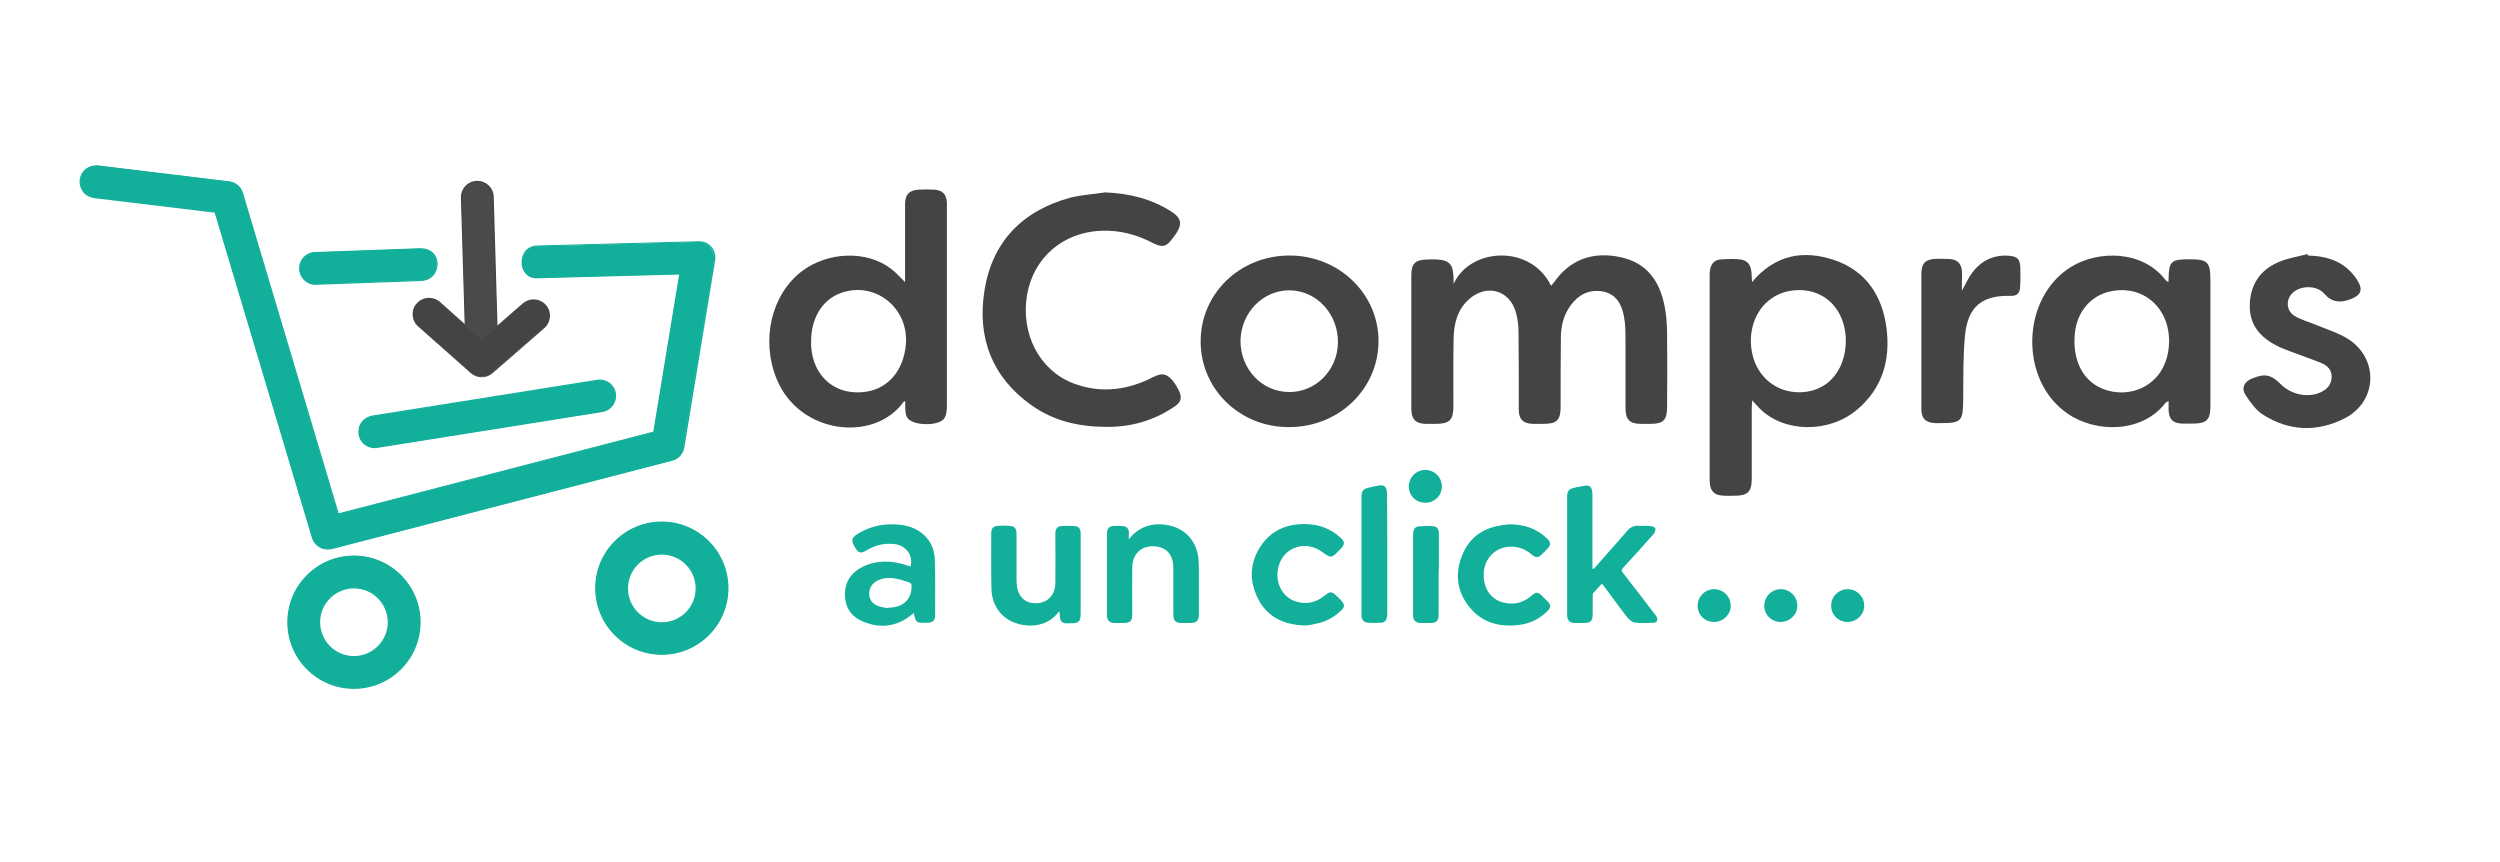 <?xml version="1.0" encoding="utf-8"?>
<!-- Generator: Adobe Illustrator 24.1.2, SVG Export Plug-In . SVG Version: 6.00 Build 0)  -->
<svg version="1.1" id="Layer_1" xmlns="http://www.w3.org/2000/svg" xmlns:xlink="http://www.w3.org/1999/xlink" x="0px" y="0px"
	 viewBox="0 0 998 344" style="enable-background:new 0 0 998 344;" xml:space="preserve">
<style type="text/css">
	.st0{fill:#FFFFFF;}
	.st1{fill:#12AF9A;}
	.st2{fill:#4A4A4A;}
	.st3{fill:#444444;}
	.st4{fill:#FFFFFF;stroke:#CECECE;stroke-miterlimit:10;}
	.st5{fill:#FAFAFA;}
</style>
<path class="st1" d="M636.2,227.1c3.1-3.5,6.2-7,9.3-10.5c1.4-1.6,2.8-3.2,4.2-4.8c1.1-1.3,2.5-2,4.2-1.9c1.6,0.1,3.3-0.1,4.9,0.1
	c0.7,0.1,1.9,0.4,2,0.9c0.2,0.6-0.2,1.7-0.7,2.3c-4,4.5-8,9-12.1,13.4c-0.8,0.8-0.7,1.3-0.1,2.1c4.3,5.5,8.5,11,12.7,16.5
	c0.2,0.3,0.4,0.5,0.6,0.8c0.8,1.3,0.4,2.5-1.1,2.6c-2.5,0.1-5.1,0.3-7.6-0.1c-1.1-0.2-2.3-1.3-3.1-2.3c-3.1-4-6-8.1-9-12.1
	c-0.3-0.3-0.5-0.7-0.9-1.1c-1.2,1.3-2.4,2.5-3.5,3.8c-0.2,0.2-0.2,0.7-0.2,1.1c0,2.5,0,4.9,0,7.4c0,2.6-0.9,3.4-3.5,3.4
	c-1.3,0-2.6,0-3.9,0c-1.7-0.1-2.6-1-2.8-2.7c0-0.5,0-1,0-1.4c0-15.3,0-30.5,0-45.8c0-2.9,0.5-3.6,3.3-4.2c1.3-0.3,2.5-0.5,3.8-0.7
	c1.7-0.3,2.6,0.4,2.9,2.1c0.1,0.6,0.1,1.2,0.1,1.8c0,9.3,0,18.6,0,27.8c0,0.5,0,0.9,0,1.4C636,227.1,636.1,227.1,636.2,227.1z"/>
<path class="st1" d="M364.8,244.7c-0.5,0.4-1,0.8-1.5,1.2c-5.7,4.3-12,5-18.6,2.3c-4.7-1.9-7.3-5.5-7.4-10.6
	c-0.1-5.3,2.5-9.1,7.2-11.4c5.7-2.7,11.6-2.5,17.6-0.5c0.4,0.1,0.8,0.3,1.2,0.4c0.1,0,0.2,0,0.2,0c1.1-4.4-1.7-8.3-6.3-8.9
	c-4.1-0.5-7.8,0.4-11.3,2.5c-2.2,1.4-3.3,1.1-4.6-1.2c-0.2-0.4-0.4-0.8-0.6-1.1c-0.8-1.7-0.5-2.8,1.1-3.9c4.5-3,9.5-4.3,14.9-4.2
	c3.5,0.1,6.8,0.7,9.8,2.5c4.5,2.7,6.6,6.9,6.7,11.9c0.2,7.4,0.1,14.7,0.1,22.1c0,1.9-1,2.7-2.9,2.8c-0.2,0-0.3,0-0.5,0
	C365.7,248.7,365.6,248.6,364.8,244.7z M354.4,242.8c0-0.1,0-0.1,0-0.2c0.5,0,1,0,1.6-0.1c5-0.4,8-3.7,7.9-8.6c0-0.8-0.3-1.2-1-1.4
	c-1.6-0.5-3.1-1.1-4.7-1.4c-2.8-0.6-5.7-0.6-8.3,0.9c-2,1.2-3,2.9-2.9,5.3c0.1,2.3,1.4,3.8,3.5,4.6
	C351.8,242.4,353.1,242.5,354.4,242.8z"/>
<path class="st1" d="M450.6,215.3c4.3-5.4,9.8-6.8,15.9-5.6c6.7,1.3,11.2,6.4,11.9,13.2c0.1,1.3,0.2,2.7,0.2,4c0,6.1,0,12.2,0,18.3
	c0,2.6-0.9,3.5-3.5,3.5c-1.1,0-2.3,0-3.4,0c-2.4,0-3.3-0.9-3.3-3.3c0-5.9,0-11.9,0-17.8c0-0.8,0-1.7-0.1-2.5
	c-0.4-3.2-1.9-5.6-5.1-6.6c-5.5-1.6-11.2,1.1-11.2,8.1c-0.1,6.1,0,12.2,0,18.3c0,3.1-0.7,3.8-3.8,3.8c-1.2,0-2.3,0-3.5,0
	c-1.7-0.1-2.6-0.9-2.8-2.6c0-0.4,0-0.8,0-1.2c0-10.4,0-20.8,0-31.2c0-0.5,0-1,0.1-1.6c0.2-1.3,1-2,2.3-2.1c1.3-0.1,2.5-0.1,3.8,0
	c1.7,0.1,2.5,1,2.6,2.8C450.6,213.4,450.6,214.2,450.6,215.3z"/>
<path class="st1" d="M422.9,244.1c-0.2,0.1-0.3,0.2-0.4,0.3c-4.1,5.5-11.2,6.3-16.8,4.4c-5.9-1.9-9.7-7-9.9-13.6
	c-0.2-7.5-0.1-15-0.1-22.5c0-1.8,0.9-2.7,2.7-2.8c1.4-0.1,2.9-0.1,4.3,0c2.3,0.1,3.1,0.9,3.1,3.2c0,5.7,0,11.4,0,17.2
	c0,1.1,0,2.2,0.1,3.2c0.5,4.8,3.4,7.5,8,7.3c4.4-0.2,7.3-3.3,7.4-7.9c0.1-6.4,0-12.7,0-19.1c0-0.5,0-1,0-1.4c0.2-1.5,1-2.3,2.4-2.4
	c1.7-0.1,3.5-0.1,5.2,0c1.6,0.1,2.4,0.9,2.5,2.6c0,0.4,0,0.8,0,1.2c0,10.4,0,20.7,0,31.1c0,0.8,0,1.7-0.3,2.4
	c-0.6,1.4-1.9,1.5-3.2,1.5c-1.7-0.1-3.7,0.6-4.6-1.4C423.1,246.3,423.1,245.2,422.9,244.1z"/>
<path class="st1" d="M602.6,209.3c5.8,0,10.8,1.7,14.9,5.6c1.7,1.6,1.7,2.6,0.1,4.3c-0.6,0.6-1.3,1.3-1.9,1.9
	c-1.7,1.7-2.5,1.7-4.3,0.2c-1.8-1.5-3.7-2.5-6.1-2.9c-6.7-1.2-12.6,3.4-13,10.3c-0.3,5.8,2.6,10.5,7.7,11.8c3.8,1,7.3,0.4,10.5-2
	c0.4-0.3,0.7-0.6,1.1-0.9c1.6-1.3,2.4-1.3,3.9,0.2c0.8,0.8,1.6,1.6,2.4,2.4c1.3,1.4,1.3,2.3-0.1,3.7c-3.2,3.2-7.1,5.1-11.6,5.6
	c-7.6,0.9-14.4-0.9-19.4-6.9c-5.3-6.4-6.1-13.7-3-21.2c3.1-7.5,9.2-11.1,17.1-11.9C601.5,209.3,602.1,209.3,602.6,209.3z"/>
<path class="st1" d="M520.9,249.7c-8.5-0.3-15.1-3.4-18.8-10.9c-3.6-7.3-3.2-14.7,1.6-21.4c4.1-5.8,10.1-8.2,17.1-8.2
	c5.5,0,10.4,1.8,14.4,5.5c1.7,1.6,1.7,2.6,0.1,4.3c-0.7,0.7-1.4,1.4-2.1,2.1c-1.5,1.4-2.3,1.4-4,0.2c-1.6-1.1-3.2-2.3-5-2.8
	c-6.1-1.9-12,1.4-13.7,7.3c-1.9,6.4,1.3,12.8,7.1,14.4c4,1.1,7.6,0.4,10.9-2.2c2.7-2.1,3-2.1,5.5,0.3c0.6,0.6,1.2,1.1,1.7,1.8
	c1.1,1.2,1.1,2.2-0.1,3.4c-3,3-6.6,4.9-10.8,5.6C523.5,249.5,522,249.6,520.9,249.7z"/>
<path class="st1" d="M553.8,221.2c0,7.8,0,15.5,0,23.3c0,0.6,0,1.1-0.1,1.7c-0.2,1.5-1,2.4-2.6,2.4c-1.6,0.1-3.2,0.1-4.8,0
	c-1.7-0.1-2.7-1-2.8-2.8c0-0.6,0-1.2,0-1.8c0-15.1,0-30.3,0-45.4c0-2.7,0.5-3.4,3.2-4c1.3-0.3,2.6-0.6,3.9-0.8
	c1.7-0.3,2.8,0.5,3,2.2c0.1,0.6,0.1,1.2,0.1,1.8C553.8,205.6,553.8,213.4,553.8,221.2z"/>
<path class="st1" d="M574.3,229.2c0,5.3,0,10.6,0,15.9c0,2.8-0.8,3.6-3.5,3.6c-1.3,0-2.5,0-3.8,0c-1.8-0.1-2.8-1-2.9-2.8
	c0-0.3,0-0.7,0-1c0-10.4,0-20.7,0-31.1c0-0.5,0-1,0.1-1.4c0.2-1.4,0.9-2.2,2.4-2.3c1.6-0.1,3.1-0.1,4.7-0.1c2.3,0,3.1,0.9,3.1,3.2
	c0,4.7,0,9.4,0,14C574.3,227.8,574.3,228.5,574.3,229.2z"/>
<path class="st1" d="M684.3,248.3c-3.7,0-6.6-2.8-6.6-6.5c0-3.6,2.9-6.6,6.6-6.6c3.6,0,6.6,2.9,6.6,6.6
	C690.9,245.3,688,248.2,684.3,248.3z"/>
<path class="st1" d="M710.9,248.3c-3.7,0-6.6-2.8-6.6-6.5c0-3.6,2.9-6.6,6.6-6.6c3.6,0,6.6,2.9,6.6,6.6
	C717.5,245.3,714.6,248.2,710.9,248.3z"/>
<path class="st1" d="M737.6,248.3c-3.7,0-6.6-2.8-6.6-6.5c0-3.6,2.9-6.6,6.6-6.6c3.6,0,6.6,2.9,6.6,6.6
	C744.2,245.3,741.3,248.2,737.6,248.3z"/>
<path class="st1" d="M569,200.7c-3.7,0-6.6-2.8-6.6-6.5c0-3.6,2.9-6.6,6.6-6.6c3.6,0,6.6,2.9,6.6,6.6
	C575.6,197.8,572.7,200.7,569,200.7z"/>
<g>
	<g>
		<path class="st1" d="M149.6,178.7c-3.1,0-5.7-2.2-6.2-5.3c-0.3-1.7,0.1-3.3,1.1-4.7c1-1.4,2.4-2.3,4.1-2.5l89.8-14.3
			c0.3-0.1,0.7-0.1,1-0.1c3,0,5.7,2.3,6.2,5.3c0.3,1.7-0.1,3.3-1.1,4.7c-1,1.4-2.4,2.3-4.1,2.5l-89.8,14.3
			C150.3,178.7,150,178.7,149.6,178.7z"/>
		<path class="st1" d="M239.5,152c2.9,0,5.5,2.1,5.9,5.1c0.5,3.3-1.7,6.4-5,6.9l-89.8,14.3c-0.3,0.1-0.6,0.1-1,0.1
			c-2.9,0-5.5-2.1-6-5.1c-0.5-3.3,1.7-6.4,5-6.9l89.8-14.3C238.8,152,239.2,152,239.5,152 M239.5,151.5L239.5,151.5
			c-0.4,0-0.7,0-1.1,0.1l-89.8,14.3c-1.7,0.3-3.2,1.2-4.3,2.6c-1,1.4-1.4,3.1-1.2,4.9c0.5,3.2,3.2,5.5,6.5,5.5c0.4,0,0.7,0,1-0.1
			l89.8-14.3c1.7-0.3,3.2-1.2,4.3-2.6c1-1.4,1.4-3.1,1.2-4.9C245.4,153.9,242.7,151.5,239.5,151.5L239.5,151.5z"/>
	</g>
	<g>
		<path class="st1" d="M141.3,274.7c-14.5,0-26.4-11.8-26.4-26.4c0-14.5,11.8-26.4,26.4-26.4c14.5,0,26.4,11.8,26.4,26.4
			C167.6,262.9,155.8,274.7,141.3,274.7z M141.3,234.6c-7.6,0-13.8,6.2-13.8,13.8c0,7.6,6.2,13.8,13.8,13.8
			c7.6,0,13.8-6.2,13.8-13.8C155.1,240.8,148.9,234.6,141.3,234.6z"/>
		<path class="st1" d="M141.3,222.3c14.4,0,26.1,11.7,26.1,26.1c0,14.4-11.7,26.1-26.1,26.1c-14.4,0-26.1-11.7-26.1-26.1
			C115.2,234,126.9,222.3,141.3,222.3 M141.3,262.4c7.7,0,14-6.3,14-14c0-7.7-6.3-14-14-14c-7.7,0-14,6.3-14,14
			C127.2,256.1,133.5,262.4,141.3,262.4 M141.3,221.8c-14.7,0-26.6,11.9-26.6,26.6c0,14.7,11.9,26.6,26.6,26.6
			c14.7,0,26.6-11.9,26.6-26.6C167.9,233.7,156,221.8,141.3,221.8L141.3,221.8z M141.3,261.9c-7.5,0-13.5-6.1-13.5-13.5
			c0-7.5,6.1-13.5,13.5-13.5c7.5,0,13.5,6.1,13.5,13.5C154.8,255.8,148.7,261.9,141.3,261.9L141.3,261.9z"/>
	</g>
	<g>
		<path class="st1" d="M264.2,261.2c-14.5,0-26.4-11.8-26.4-26.4c0-14.5,11.8-26.4,26.4-26.4c14.5,0,26.4,11.8,26.4,26.4
			C290.6,249.4,278.7,261.2,264.2,261.2z M264.2,221.1c-7.6,0-13.8,6.2-13.8,13.8c0,7.6,6.2,13.8,13.8,13.8
			c7.6,0,13.8-6.2,13.8-13.8C278,227.3,271.8,221.1,264.2,221.1z"/>
		<path class="st1" d="M264.2,208.8c14.4,0,26.1,11.7,26.1,26.1c0,14.4-11.7,26.1-26.1,26.1c-14.4,0-26.1-11.7-26.1-26.1
			C238.1,220.5,249.8,208.8,264.2,208.8 M264.2,248.9c7.7,0,14-6.3,14-14c0-7.7-6.3-14-14-14c-7.7,0-14,6.3-14,14
			C250.2,242.6,256.5,248.9,264.2,248.9 M264.2,208.2c-14.7,0-26.6,11.9-26.6,26.6c0,14.7,11.9,26.6,26.6,26.6
			c14.7,0,26.6-11.9,26.6-26.6C290.8,220.2,278.9,208.2,264.2,208.2L264.2,208.2z M264.2,248.4c-7.5,0-13.5-6.1-13.5-13.5
			c0-7.5,6.1-13.5,13.5-13.5c7.5,0,13.5,6.1,13.5,13.5C277.7,242.3,271.7,248.4,264.2,248.4L264.2,248.4z"/>
	</g>
	<g>
		<path class="st2" d="M171.3,119.5c1.4,0,2.8,0.5,3.9,1.5l17.1,15.3l16.8-14.6c1.1-1,2.5-1.5,3.9-1.5c1.7,0,3.4,0.7,4.6,2.1
			c2.2,2.5,1.9,6.3-0.6,8.5l-20.7,18c-1.1,1-2.5,1.5-3.9,1.5c-1.4,0-2.8-0.5-3.9-1.5l-21.1-18.7c-2.5-2.2-2.8-6-0.6-8.5
			C167.9,120.2,169.6,119.5,171.3,119.5 M171.3,118.9c-1.9,0-3.7,0.8-5,2.3c-2.4,2.7-2,6.9,0.7,9.2l21,18.6c1.2,1,2.7,1.6,4.3,1.6
			c1.6,0,3.1-0.6,4.3-1.6l20.7-18c2.7-2.4,3-6.5,0.7-9.2c-1.2-1.4-3.1-2.3-5-2.3c-1.6,0-3.1,0.6-4.3,1.6l-16.4,14.3l-16.8-15
			C174.4,119.5,172.9,118.9,171.3,118.9L171.3,118.9z"/>
		<g>
			<path class="st2" d="M192.3,143.9c-3.4,0-6.2-2.7-6.3-6.1l-1.8-58.8c-0.1-3.5,2.6-6.4,6.1-6.5c0.1,0,0.1,0,0.2,0
				c3.4,0,6.2,2.7,6.3,6.1l1.8,58.8c0.1,3.5-2.6,6.4-6.1,6.5C192.5,143.9,192.4,143.9,192.3,143.9z"/>
			<path class="st3" d="M217.8,122c-1.2-1.4-2.9-2.2-4.8-2.2c-1.5,0-3,0.5-4.1,1.5l-10.3,8.9l-1.5-51.7c-0.1-3.5-3-6.3-6.6-6.3h0
				c-0.1,0-0.1,0-0.2,0c-3.6,0.1-6.4,3.2-6.3,6.8l1.5,50.7l-10.2-9.1c-1.1-1-2.6-1.5-4.1-1.5c-1.8,0-3.6,0.8-4.8,2.2
				c-2.3,2.6-2,6.6,0.7,8.9l21.1,18.7c1.1,1,2.6,1.5,4.1,1.5c1.5,0,3-0.5,4.1-1.5l20.7-18C219.8,128.7,220.1,124.7,217.8,122z
				 M184.5,79.1c-0.1-3.3,2.5-6.1,5.8-6.2c0.1,0,0.1,0,0.2,0c3.3,0,5.9,2.6,6,5.8l1.6,52.1l-5.8,5.1l-6.3-5.6L184.5,79.1z"/>
		</g>
	</g>
	<g>
		<g>
			<path class="st1" d="M125.8,113.4c-3.3,0-6.1-2.7-6.2-6.1c0-1.7,0.6-3.3,1.7-4.5c1.2-1.2,2.7-1.9,4.4-2l41.5-1.5
				c0.2,0,0.3,0,0.5,0c4.6,0,6.7,3,6.7,6c0,3.2-2.2,6.5-6.5,6.6l-41.8,1.5C126,113.4,125.9,113.4,125.8,113.4
				C125.8,113.4,125.8,113.4,125.8,113.4z"/>
			<path class="st1" d="M167.8,99.6c8.9,0,8.3,11.8,0.2,12.1l-41.8,1.5c-0.1,0-0.2,0-0.3,0c-3.2,0-5.8-2.6-5.9-5.9
				c-0.1-3.3,2.5-6.1,5.9-6.2l41.5-1.5C167.5,99.6,167.6,99.6,167.8,99.6 M167.8,99.1c-0.2,0-0.3,0-0.5,0l-41.5,1.5
				c-1.7,0-3.4,0.8-4.6,2c-1.2,1.3-1.8,2.9-1.8,4.7c0.1,3.5,3,6.4,6.4,6.4c0.1,0,0.2,0,0.3,0l41.8-1.5c4.5-0.1,6.8-3.5,6.8-6.8
				C174.7,102.2,172.5,99.1,167.8,99.1L167.8,99.1z"/>
		</g>
		<g>
			<path class="st1" d="M130.7,219.1c-2.8,0-5.2-1.8-6-4.5L85.8,84.6l-48.3-5.9c-3.4-0.4-5.9-3.6-5.5-7c0.4-3.2,3.1-5.5,6.3-5.5
				c0.2,0,0.5,0,0.7,0l52.4,6.3c2.5,0.3,4.6,2,5.3,4.4L135,205.2l126-32.7l10.4-63.1l-57,1.5c-0.1,0-0.1,0-0.2,0
				c-3.9,0-5.7-3.2-5.7-6.1c0-3.1,1.8-6.4,5.9-6.5l64.2-1.7c0.1,0,0.2,0,0.3,0c1.8,0,3.4,0.8,4.6,2.2c1.2,1.4,1.8,3.3,1.5,5.2
				l-12.3,74.7c-0.4,2.5-2.2,4.4-4.6,5.1l-135.9,35.3C131.8,219,131.3,219.1,130.7,219.1L130.7,219.1z"/>
			<path class="st1" d="M38.3,66.5c0.2,0,0.5,0,0.7,0l52.4,6.3c2.4,0.3,4.4,2,5.1,4.3l38.4,128.3l126.4-32.8l10.5-63.6l-57.3,1.5
				c-0.1,0-0.1,0-0.2,0c-7.3,0-7.4-11.9,0.2-12.1l64.2-1.7c0.1,0,0.2,0,0.3,0c1.7,0,3.3,0.8,4.5,2.1c1.2,1.4,1.7,3.2,1.4,5
				l-12.3,74.7c-0.4,2.4-2.1,4.3-4.4,4.9l-135.9,35.3c-0.5,0.1-1,0.2-1.5,0.2c0,0,0,0,0,0c-2.6,0-5-1.7-5.8-4.3L86,84.4l-48.5-5.9
				c-3.3-0.4-5.7-3.4-5.3-6.7C32.6,68.7,35.2,66.5,38.3,66.5 M38.3,66C38.3,66,38.3,66,38.3,66c-3.3,0-6.1,2.5-6.5,5.8
				c-0.2,1.7,0.3,3.4,1.3,4.8c1.1,1.4,2.6,2.2,4.4,2.5l48.2,5.8l38.8,129.8c0.8,2.7,3.4,4.7,6.3,4.7c0.6,0,1.1-0.1,1.7-0.2
				l135.9-35.3c2.5-0.6,4.4-2.7,4.8-5.3l12.3-74.7c0.3-1.9-0.2-3.9-1.5-5.4c-1.2-1.4-3-2.2-4.8-2.2c-0.1,0-0.2,0-0.3,0L214.4,98
				c-4.1,0.1-6.2,3.4-6.2,6.7c0,3.1,1.9,6.4,6,6.4c0.1,0,0.1,0,0.2,0l56.7-1.5l-10.3,62.7l-125.6,32.6L97,77
				c-0.7-2.5-2.9-4.3-5.5-4.6L39,66C38.8,66,38.5,66,38.3,66L38.3,66L38.3,66z"/>
		</g>
	</g>
</g>
<path class="st3" d="M580.3,113.3c6.6-14.5,30.8-15.9,38.9,0.8c0.4-0.5,0.8-0.9,1.1-1.3c6.3-9.1,15.4-12.6,26.8-10.1
	c10.4,2.3,15.5,9.6,17.4,19.5c0.7,3.3,0.9,6.7,1,10.1c0.1,10.1,0.1,20.1,0,30.2c0,5.2-1.5,6.7-6.6,6.7c-1.3,0-2.5,0-3.8,0
	c-4.6,0-6.2-1.7-6.2-6.3c0-9,0-17.9,0-26.9c0-3.2,0-6.5-0.6-9.6c-0.9-5-3.2-9.2-8.8-10.1c-5.3-0.8-9.4,1.4-12.5,5.6
	c-2.8,3.8-3.9,8.3-3.9,12.9c-0.1,9.2-0.1,18.4-0.1,27.6c0,5.3-1.5,6.8-6.8,6.8c-1.4,0-2.9,0-4.3,0c-3.8-0.1-5.6-1.8-5.6-5.6
	c0-10.3,0-20.6-0.1-30.9c0-2.6-0.3-5.3-1-7.8c-2.4-9-11.5-11.7-18.6-5.6c-4.6,4-6.1,9.4-6.3,15.2c-0.2,9.2-0.1,18.4-0.1,27.6
	c0,5.6-1.5,7.1-7.1,7.1c-1.4,0-2.7,0-4.1,0c-3.8-0.1-5.5-1.8-5.6-5.7c0-10.1,0-20.3,0-30.4c0-7.8,0-15.5,0-23.3
	c0-4.5,1.6-6.1,6.1-6.2c1.8-0.1,3.6-0.1,5.3,0.1c3.5,0.3,5.1,2,5.3,5.5C580.3,110.5,580.3,111.9,580.3,113.3z"/>
<path class="st3" d="M699.4,112.6c9.3-11,20.5-12.9,32.8-8.8c12.7,4.3,19.2,14.2,20.9,27.2c1.6,12.6-1.6,23.9-11.6,32.4
	c-11.3,9.7-29.4,9.4-39.1-0.4c-0.9-0.9-1.7-1.8-2.9-3.2c-0.1,1.4-0.2,2.3-0.2,3.1c0,9.4,0,18.7,0,28.1c0,5.4-1.6,6.9-7,6.9
	c-1.7,0-3.4,0.1-5.1-0.1c-2.7-0.2-4.3-1.8-4.6-4.5c-0.1-0.7-0.1-1.3-0.1-2c0-27.1,0-54.2,0-81.3c0-0.8,0-1.7,0.2-2.5
	c0.4-2.2,1.7-3.7,4-3.9c2.4-0.2,4.9-0.3,7.3-0.1c3.4,0.2,4.9,1.9,5.2,5.3C699.3,109.9,699.3,111,699.4,112.6z M718.5,115.8
	c-4.5,0-8.1,1.1-11.4,3.4c-6.6,4.6-9.6,13.6-7.5,22.4c2.1,9.1,9.7,15.1,18.8,15c9-0.1,15.7-5.7,17.8-14.8c1-4.5,0.9-9.1-0.6-13.5
	C733,120.6,726.5,115.9,718.5,115.8z"/>
<path class="st3" d="M361.3,112.6c0-2.2,0-4,0-5.8c0-8.4,0-16.9,0-25.3c0-3.9,1.7-5.6,5.5-5.8c2-0.1,4.1-0.1,6.1,0
	c3.3,0.2,4.9,1.8,5.1,5.1c0,0.6,0,1.2,0,1.8c0,26.5,0,53.1,0,79.6c0,1.6-0.2,3.3-0.9,4.6c-1.9,3.5-13.1,3.3-15-0.2
	c-0.5-0.8-0.6-1.9-0.7-2.9c-0.1-1.2,0-2.3,0-3.5c-0.3,0-0.5,0-0.6,0.1c-11.6,16.4-41.7,13.3-50.8-9.1c-6.3-15.5-2.1-33.7,10.2-43
	c10.4-7.8,25.9-8.3,35.5-0.9C357.6,108.7,359.2,110.6,361.3,112.6z M323.8,136.2c0,0.7,0,1.4,0,2c0.8,12.5,10.2,20.2,22.4,18.1
	c8.6-1.5,14.5-8.6,15.4-18.6c1.4-14.8-12.4-25.7-26-20.7C328.3,119.6,323.8,127,323.8,136.2z"/>
<path class="st3" d="M865.6,112.7c0.1-0.8,0.1-1.1,0.1-1.4c0.1-6.9,1-7.8,8.1-7.8c7.6,0,8.6,1,8.6,8.6c0,16.6,0,33.1,0,49.7
	c0,5.9-1.4,7.3-7.3,7.3c-1.3,0-2.5,0-3.8,0c-3.9-0.1-5.5-1.7-5.6-5.6c0-1,0-2,0-3.4c-0.6,0.3-1,0.5-1.2,0.7
	c-9.2,12-27.5,12.2-39,4.4c-19.6-13.3-18.8-46.5,1.5-58.8c10.6-6.4,28.2-6.7,37.5,5.4C864.8,112,865,112.2,865.6,112.7z
	 M865.9,136.4c0.1-13.7-10.5-22.8-23.3-20.1c-7.9,1.6-13.4,8.1-14.3,16.6c-1.1,10.4,2.9,18.8,10.6,22.1
	C850.4,160,865.6,153.6,865.9,136.4z"/>
<path class="st3" d="M441.2,76.8c9.5,0.4,18.3,2.5,26.3,7.6c4.1,2.6,4.6,5,1.9,9c-0.2,0.3-0.4,0.6-0.6,0.8c-3.2,4.6-4.6,4.9-9.4,2.4
	c-6.1-3.1-12.6-4.7-19.5-4.5c-15.5,0.5-27.3,10.7-29.9,25.6c-2.6,15.5,4.9,30.1,18.4,35.3c10.2,3.9,20.3,3,30.2-1.6
	c0.6-0.3,1.2-0.7,1.8-0.9c0.8-0.3,1.5-0.7,2.4-0.9c2.8-0.8,5.5,1.5,7.9,6.5c1.2,2.6,0.8,4.4-1.7,6.1c-8.4,5.8-17.8,8.4-28,8.2
	c-10.5-0.1-20.5-2.4-29.2-8.6C396,150.6,390,134.8,393,116c3.1-19.6,15.2-31.9,34.3-37.1C431.8,77.8,436.6,77.5,441.2,76.8z"/>
<path class="st3" d="M479.3,136.3c0-19.2,15.7-34.3,35.5-34.3c19.6,0,35.5,15.2,35.5,34.1c0,19.1-15.7,34.3-35.5,34.4
	C495.1,170.7,479.3,155.5,479.3,136.3z M514.4,156.5c10.7,0.2,19.5-8.6,19.7-19.6c0.2-11.5-8.4-20.9-19.3-21
	c-10.6-0.1-19.4,8.9-19.6,20.1C495.2,147.3,503.6,156.3,514.4,156.5z"/>
<path class="st3" d="M921.3,102c8.1,0.2,15.1,2.6,19.7,9.8c2.5,3.9,1.5,6.1-2.8,7.7c-4.1,1.5-7.4,1.2-10.4-2.3
	c-2.7-3.1-8.3-3.3-11.7-1c-3.7,2.5-3.8,7.7-0.1,9.9c2.6,1.6,5.7,2.4,8.6,3.6c4.3,1.8,9,3.2,12.9,5.7c12.3,8,11.5,25.1-1.7,31.7
	c-10.8,5.4-21.9,5.1-32.3-1.5c-2.9-1.8-5.1-4.9-7-7.8c-1.9-2.8-0.7-5.4,2.5-6.7c5.1-2.1,7.6-1.6,11.5,2.3c4.1,4.1,10.7,5.5,15.7,3.3
	c2.7-1.2,4.5-3.1,4.6-6.1c0.1-2.9-1.7-4.7-4.2-5.7c-4.1-1.7-8.4-3.1-12.5-4.7c-1.9-0.7-3.8-1.4-5.6-2.4c-6.3-3.3-10.5-8.2-10.4-15.8
	c0.1-7.9,3.8-13.9,10.9-17.1c3.8-1.8,8.1-2.4,12.2-3.5C921.2,101.5,921.2,101.8,921.3,102z"/>
<path class="st3" d="M783.2,116c1.5-2.6,2.6-5.2,4.3-7.4c3.6-4.7,8.6-7,14.6-6.5c3.2,0.3,4.2,1.3,4.4,4.4c0.1,2.8,0.1,5.6-0.1,8.3
	c-0.1,2.1-1.2,3.4-3.6,3.3c-11.7-0.3-17.3,4.3-18.4,16.1c-0.8,8.5-0.6,17.2-0.7,25.8c-0.1,8.1-0.8,8.9-8.8,8.9c-0.8,0-1.5,0-2.3,0
	c-3.8-0.1-5.6-1.8-5.6-5.6c0-7.4,0-14.9,0-22.3c0-10.5,0-20.9,0-31.4c0-4.6,1.6-6.2,6.2-6.3c1.8,0,3.6,0,5.3,0.1
	c3,0.3,4.5,1.9,4.7,4.9c0.1,1.3,0,2.5,0,3.8C783.2,113.5,783.2,114.7,783.2,116z"/>
</svg>
